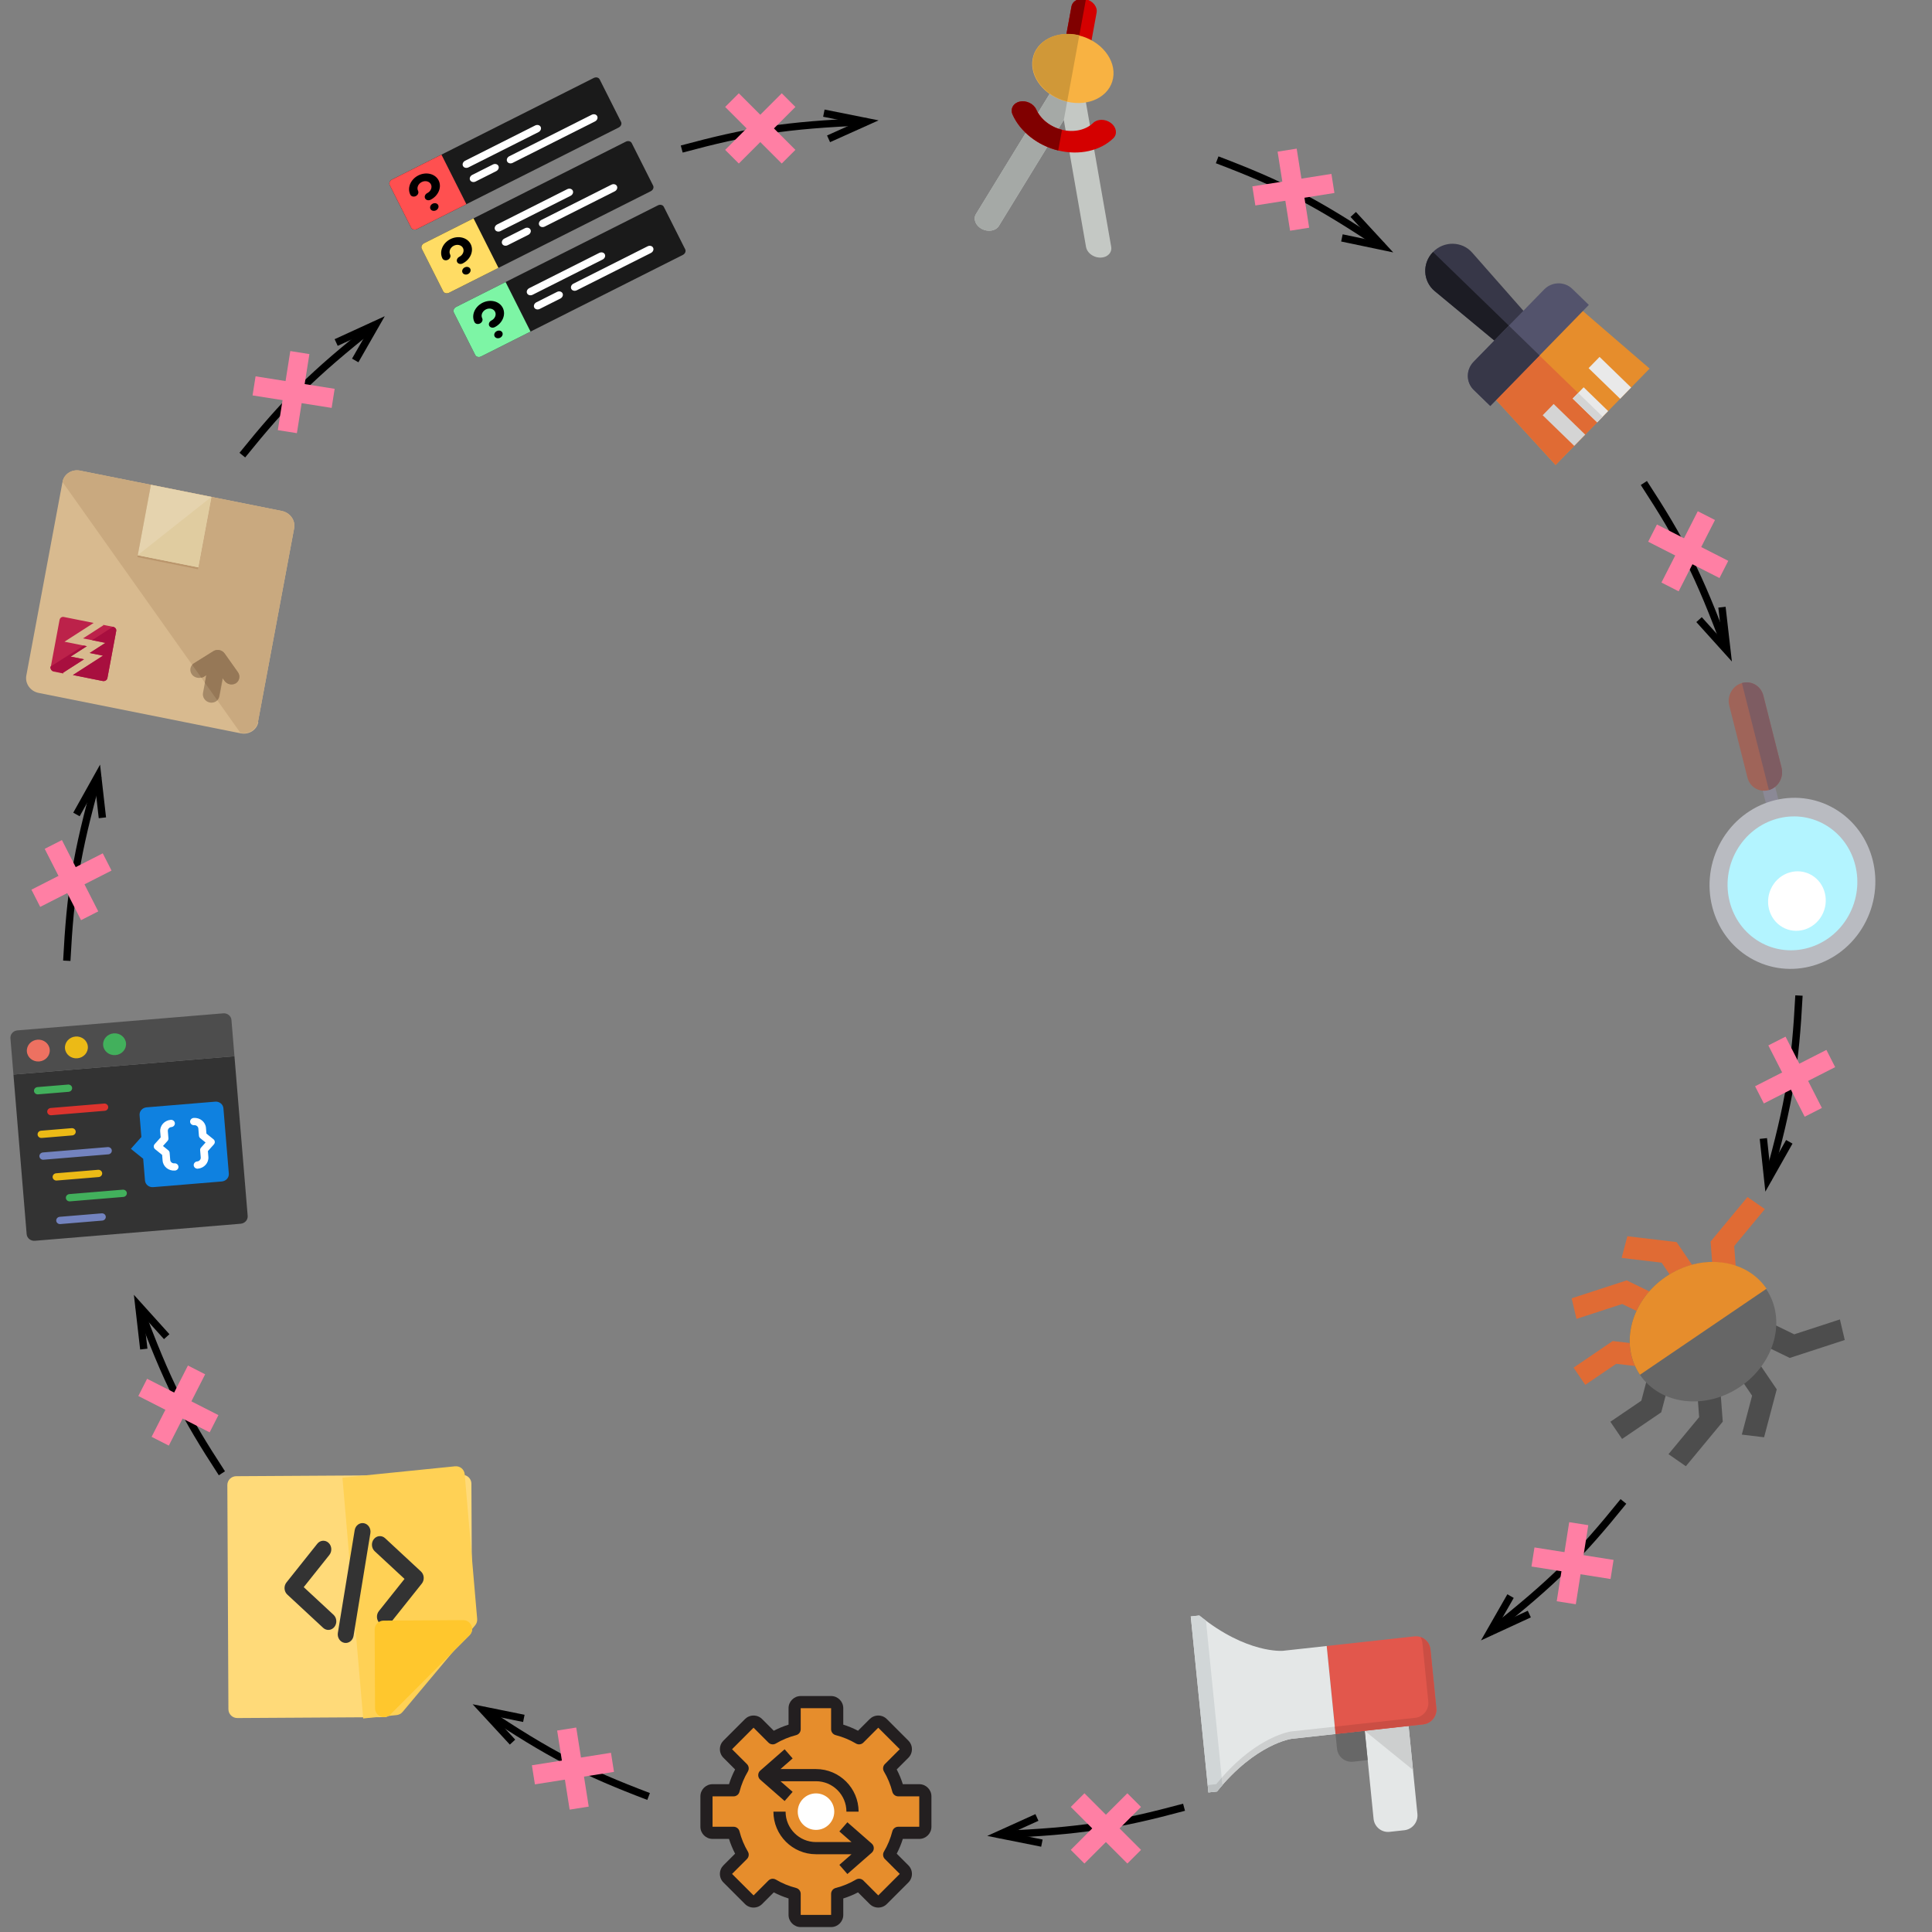 <?xml version="1.0" encoding="UTF-8" standalone="no"?>
<svg
   xmlns:dc="http://purl.org/dc/elements/1.1/"
   xmlns:cc="http://creativecommons.org/ns#"
   xmlns:rdf="http://www.w3.org/1999/02/22-rdf-syntax-ns#"
   xmlns:svg="http://www.w3.org/2000/svg"
   xmlns="http://www.w3.org/2000/svg"
   xmlns:sodipodi="http://sodipodi.sourceforge.net/DTD/sodipodi-0.dtd"
   xmlns:inkscape="http://www.inkscape.org/namespaces/inkscape"
   inkscape:version="1.0 (4035a4fb49, 2020-05-01)"
   sodipodi:docname="circle2.svg"
   xml:space="preserve"
   style="enable-background:new 0 0 700 700;"
   viewBox="0 0 700 700"
   y="0px"
   x="0px"
   id="Lager_1"
   version="1.1"><rect x="0" y="0" width="700" height="700" fill="#808080" stroke="none"/><defs
   id="defs461" /><sodipodi:namedview
   inkscape:current-layer="Lager_1"
   inkscape:window-maximized="1"
   inkscape:window-y="-8"
   inkscape:window-x="1912"
   inkscape:cy="350"
   inkscape:cx="350"
   inkscape:zoom="1.2142857"
   showgrid="false"
   id="namedview459"
   inkscape:window-height="1017"
   inkscape:window-width="1920"
   inkscape:pageshadow="2"
   inkscape:pageopacity="0"
   guidetolerance="10"
   gridtolerance="10"
   objecttolerance="10"
   borderopacity="1"
   bordercolor="#666666"
   pagecolor="#ffffff" />
<style
   id="style2"
   type="text/css">
	.st0{fill:#FFFFFF;stroke:#000000;stroke-width:5.8;stroke-miterlimit:10;}
	.st1{fill:none;stroke:#000000;stroke-width:5.8;stroke-miterlimit:10;}
	.st2{fill:#FFFFFF;stroke:#000000;stroke-width:8.4;stroke-linecap:round;stroke-miterlimit:10;}
	.st3{fill:none;}
	.st4{fill:none;stroke:#000000;stroke-width:3.6;stroke-miterlimit:10;}
	.st5{fill:#FFFFFF;stroke:#000000;stroke-width:8.46;stroke-linecap:round;stroke-miterlimit:10;}
	.st6{stroke:#000000;stroke-width:3.24;stroke-linecap:round;stroke-miterlimit:10;}
	.st7{fill:#FFFFFF;}
	.st8{fill:none;stroke:#000000;stroke-width:5.58;stroke-linecap:round;stroke-miterlimit:10;}
	.st9{fill:none;stroke:#000000;stroke-width:5.58;stroke-miterlimit:10;}
	.st10{fill:none;stroke:#000000;stroke-width:9.2;stroke-linecap:round;stroke-miterlimit:10;}
	.st11{fill:none;stroke:#000000;stroke-width:1.13;stroke-miterlimit:10;}
	.st12{fill:none;stroke:#000000;stroke-width:2.658;stroke-miterlimit:10;}
	.st13{fill:#FF7FA4;}
</style>












<path
   id="path144"
   d="M292.5,40.5"
   class="st11" />
<g
   id="g226">
	<g
   id="g152">
		<g
   id="g150">
			<path
   id="path146"
   d="M87.8,164.9c15.5-19.2,25.2-29.1,48.4-47.4"
   class="st12" />
			<polyline
   id="polyline148"
   points="128.7,130.6 136.2,117.5 121.8,124.1    "
   class="st12" />
		</g>
	</g>
	<g
   id="g160">
		<g
   id="g158">
			<path
   id="path154"
   d="M24.2,348.1c1.3-24.7,3.3-38.3,11.3-66.8"
   class="st12" />
			<polyline
   id="polyline156"
   points="37.1,296.3 35.4,281.3 27.7,295.1    "
   class="st12" />
		</g>
	</g>
	<g
   id="g168">
		<g
   id="g166">
			<path
   id="path162"
   d="M80.4,533.8c-13.5-20.7-19.9-32.9-30.1-60.7"
   class="st12" />
			<polyline
   id="polyline164"
   points="60.4,484.3 50.3,473.1 52.1,488.8    "
   class="st12" />
		</g>
	</g>
	<g
   id="g176">
		<g
   id="g174">
			<path
   id="path170"
   d="M235,650.9c-23.1-8.8-35.5-15-60-31.4"
   class="st12" />
			<polyline
   id="polyline172"
   points="189.8,622.6 175,619.6 185.7,631.2    "
   class="st12" />
		</g>
	</g>
	<g
   id="g184">
		<g
   id="g182">
			<path
   id="path178"
   d="M429,654.8c-23.8,6.4-37.5,8.7-67,9.9"
   class="st12" />
			<polyline
   id="polyline180"
   points="375.7,658.5 362,664.7 377.5,667.8    "
   class="st12" />
		</g>
	</g>
	<g
   id="g192">
		<g
   id="g190">
			<path
   id="path186"
   d="M588.2,544c-15.5,19.2-25.2,29.1-48.4,47.4"
   class="st12" />
			<polyline
   id="polyline188"
   points="547.3,578.3 539.8,591.4 554.1,584.8    "
   class="st12" />
		</g>
	</g>
	<g
   id="g200">
		<g
   id="g198">
			<path
   id="path194"
   d="M651.8,360.7c-1.3,24.7-3.3,38.3-11.3,66.8"
   class="st12" />
			<polyline
   id="polyline196"
   points="638.9,412.5 640.5,427.5 648.3,413.7    "
   class="st12" />
		</g>
	</g>
	<g
   id="g208">
		<g
   id="g206">
			<path
   id="path202"
   d="M595.6,175c13.5,20.7,19.9,32.9,30.1,60.7"
   class="st12" />
			<polyline
   id="polyline204"
   points="615.6,224.5 625.7,235.7 623.9,220    "
   class="st12" />
		</g>
	</g>
	<g
   id="g216">
		<g
   id="g214">
			<path
   id="path210"
   d="M441,57.9c23.1,8.8,35.5,15,60,31.4"
   class="st12" />
			<polyline
   id="polyline212"
   points="486.2,86.2 501,89.3 490.3,77.7    "
   class="st12" />
		</g>
	</g>
	<g
   id="g224">
		<g
   id="g222">
			<path
   id="path218"
   d="M247,54c23.8-6.4,37.5-8.7,67-9.9"
   class="st12" />
			<polyline
   id="polyline220"
   points="300.2,50.3 314,44.1 298.5,41    "
   class="st12" />
		</g>
	</g>
</g>

<g
   id="g456">
	<g
   id="g364">
		<g
   id="g358">
			
				<rect
   id="rect356"
   height="29"
   width="7"
   class="st13"
   transform="matrix(0.156 -0.988 0.988 0.156 -50.615 225.026)"
   y="127.6"
   x="102.9" />
		</g>
		<g
   id="g362">
			
				<rect
   id="rect360"
   height="7"
   width="29"
   class="st13"
   transform="matrix(0.156 -0.988 0.988 0.156 -50.615 225.026)"
   y="138.6"
   x="91.9" />
		</g>
	</g>
	<g
   id="g374">
		<g
   id="g368">
			<rect
   id="rect366"
   height="7"
   width="29"
   class="st13"
   transform="matrix(0.891 -0.454 0.454 0.891 -141.958 46.5)"
   y="315.4"
   x="11.4" />
		</g>
		<g
   id="g372">
			<rect
   id="rect370"
   height="29"
   width="7"
   class="st13"
   transform="matrix(0.891 -0.454 0.454 0.891 -141.958 46.5)"
   y="304.4"
   x="22.4" />
		</g>
	</g>
	<g
   id="g384">
		<g
   id="g378">
			<rect
   id="rect376"
   height="7"
   width="29"
   class="st13"
   transform="matrix(0.454 -0.891 0.891 0.454 -418.485 335.599)"
   y="505.8"
   x="50.1" />
		</g>
		<g
   id="g382">
			<rect
   id="rect380"
   height="29"
   width="7"
   class="st13"
   transform="matrix(0.454 -0.891 0.891 0.454 -418.485 335.599)"
   y="494.8"
   x="61.1" />
		</g>
	</g>
	<g
   id="g394">
		<g
   id="g388">
			
				<rect
   id="rect386"
   height="29"
   width="7"
   class="st13"
   transform="matrix(0.988 -0.156 0.156 0.988 -97.637 40.391)"
   y="626"
   x="204.3" />
		</g>
		<g
   id="g392">
			
				<rect
   id="rect390"
   height="7"
   width="29"
   class="st13"
   transform="matrix(0.988 -0.156 0.156 0.988 -97.637 40.391)"
   y="637"
   x="193.3" />
		</g>
	</g>
	<g
   id="g404">
		<g
   id="g398">
			
				<rect
   id="rect396"
   height="29"
   width="7"
   class="st13"
   transform="matrix(0.707 -0.707 0.707 0.707 -351.064 477.442)"
   y="648"
   x="397.3" />
		</g>
		<g
   id="g402">
			
				<rect
   id="rect400"
   height="7"
   width="29"
   class="st13"
   transform="matrix(0.707 -0.707 0.707 0.707 -351.064 477.442)"
   y="659"
   x="386.3" />
		</g>
	</g>
	<g
   id="g414">
		<g
   id="g408">
			
				<rect
   id="rect406"
   height="29"
   width="7"
   class="st13"
   transform="matrix(0.156 -0.988 0.988 0.156 -79.153 1041.021)"
   y="552.3"
   x="566.4" />
		</g>
		<g
   id="g412">
			
				<rect
   id="rect410"
   height="7"
   width="29"
   class="st13"
   transform="matrix(0.156 -0.988 0.988 0.156 -79.153 1041.021)"
   y="563.3"
   x="555.4" />
		</g>
	</g>
	<g
   id="g424">
		<g
   id="g418">
			
				<rect
   id="rect416"
   height="7"
   width="29"
   class="st13"
   transform="matrix(0.891 -0.454 0.454 0.891 -106.206 337.805)"
   y="386.6"
   x="635.9" />
		</g>
		<g
   id="g422">
			
				<rect
   id="rect420"
   height="29"
   width="7"
   class="st13"
   transform="matrix(0.891 -0.454 0.454 0.891 -106.206 337.805)"
   y="375.6"
   x="646.9" />
		</g>
	</g>
	<g
   id="g434">
		<g
   id="g428">
			<rect
   id="rect426"
   height="7"
   width="29"
   class="st13"
   transform="matrix(0.454 -0.891 0.891 0.454 156.029 654.097)"
   y="196.2"
   x="597.2" />
		</g>
		<g
   id="g432">
			<rect
   id="rect430"
   height="29"
   width="7"
   class="st13"
   transform="matrix(0.454 -0.891 0.891 0.454 156.029 654.097)"
   y="185.2"
   x="608.2" />
		</g>
	</g>
	<g
   id="g444">
		<g
   id="g438">
			<rect
   id="rect436"
   height="29"
   width="7"
   class="st13"
   transform="matrix(0.988 -0.156 0.156 0.988 -4.948 74.133)"
   y="54"
   x="465" />
		</g>
		<g
   id="g442">
			<rect
   id="rect440"
   height="7"
   width="29"
   class="st13"
   transform="matrix(0.988 -0.156 0.156 0.988 -4.948 74.133)"
   y="65"
   x="454" />
		</g>
	</g>
	<g
   id="g454">
		<g
   id="g448">
			<rect
   id="rect446"
   height="29"
   width="7"
   class="st13"
   transform="matrix(0.707 -0.707 0.707 0.707 47.812 208.428)"
   y="32"
   x="272" />
		</g>
		<g
   id="g452">
			<rect
   id="rect450"
   height="7"
   width="29"
   class="st13"
   transform="matrix(0.707 -0.707 0.707 0.707 47.812 208.428)"
   y="43"
   x="261" />
		</g>
	</g>
</g>
<g
   style="display:inline"
   id="g2814"
   transform="matrix(-0.251,-0.369,0.359,-0.244,404.616,594.241)"><g
     style="display:inline;fill:#e06b34;fill-opacity:1"
     transform="matrix(0.563,0,0,0.666,-159.228,429.683)"
     id="XMLID_1124_"><polygon
       points="207.481,67.206 207.481,20.294 237.481,20.294 237.481,79.632 201.213,115.9 180,94.688 "
       style="fill:#e06b34;fill-opacity:1"
       id="XMLID_1127_" /></g><g
     style="display:inline;fill:#e06b34;fill-opacity:1"
     transform="matrix(0.563,0,0,0.666,-159.228,429.683)"
     id="XMLID_1131_"><g
       style="fill:#e06b34;fill-opacity:1"
       id="XMLID_1129_"><polygon
         points="273.966,115.538 293.251,57.683 321.712,67.169 298.497,136.813 250.439,160.842 237.023,134.009 "
         style="fill:#e06b34;fill-opacity:1"
         id="XMLID_1130_" /></g></g><g
     style="display:inline;fill:#e06b34;fill-opacity:1"
     transform="matrix(0.563,0,0,0.666,-159.228,429.683)"
     id="XMLID_1136_"><g
       style="fill:#e06b34;fill-opacity:1"
       id="XMLID_1134_"><polygon
         points="223.106,185.551 291.269,185.551 329.375,147.444 350.588,168.657 303.694,215.551 223.106,215.551 "
         style="fill:#e06b34;fill-opacity:1"
         id="XMLID_1135_" /></g></g><g
     style="display:inline;fill:#e06b34;fill-opacity:1"
     transform="matrix(0.563,0,0,0.666,-159.228,429.683)"
     id="XMLID_1141_"><g
       style="fill:#e06b34;fill-opacity:1"
       id="XMLID_1139_"><polygon
         points="215.294,253.967 228.71,227.134 276.768,251.163 299.982,320.808 271.521,330.294 252.236,272.438 "
         style="fill:#e06b34;fill-opacity:1"
         id="XMLID_1140_" /></g></g><g
     style="display:inline;fill:#4d4d4d"
     transform="matrix(0.563,0,0,0.666,-159.228,429.683)"
     id="XMLID_1143_"><polygon
       points="113.106,20.294 143.106,20.294 143.106,67.206 170.588,94.688 149.375,115.9 113.106,79.632 "
       style="fill:#4d4d4d"
       id="XMLID_1146_" /></g><g
     style="display:inline;fill:#4d4d4d"
     transform="matrix(0.563,0,0,0.666,-159.228,429.683)"
     id="XMLID_1150_"><g
       style="fill:#4d4d4d"
       id="XMLID_1148_"><polygon
         points="28.876,67.169 57.337,57.683 76.622,115.538 113.564,134.009 100.148,160.842 52.091,136.813 "
         style="fill:#4d4d4d"
         id="XMLID_1149_" /></g></g><g
     style="display:inline;fill:#4d4d4d"
     transform="matrix(0.563,0,0,0.666,-159.228,429.683)"
     id="XMLID_1152_"><polygon
       points="0,168.657 21.213,147.444 59.319,185.551 127.481,185.551 127.481,215.551 46.894,215.551 "
       style="fill:#4d4d4d"
       id="XMLID_1155_" /></g><g
     style="display:inline;fill:#4d4d4d"
     transform="matrix(0.563,0,0,0.666,-159.228,429.683)"
     id="XMLID_1156_"><polygon
       points="73.82,251.163 121.878,227.134 135.294,253.967 98.352,272.438 79.066,330.294 50.605,320.808 "
       style="fill:#4d4d4d"
       id="XMLID_1159_" /></g><g
     style="display:inline;fill:#666666"
     transform="matrix(0.563,0,0,0.666,-159.228,429.683)"
     id="XMLID_1120_"><g
       style="fill:#666666"
       id="XMLID_1117_"><g
         style="fill:#666666"
         id="XMLID_1118_"><circle
           r="95.625"
           cy="179.669"
           cx="175.294"
           style="fill:#666666"
           id="XMLID_1119_" /></g></g></g><path
     d="m -60.609,485.657 v 127.791 c 29.83,0 54.012,-28.607 54.012,-63.896 0,-35.288 -24.182,-63.896 -54.012,-63.896 z"
     style="display:inline;fill:#e68d2c;fill-opacity:1;stroke-width:0.614"
     id="XMLID_1162_" /></g><g
   style="display:inline"
   id="g5965-0-5"
   transform="matrix(0.418,0,0,0.418,248.35,398.876)"><g
     style="fill:#e68d2c;fill-opacity:1"
     transform="matrix(0.527,0,0,0.527,-13.393,489.509)"
     id="g15-9-8"><path
       id="path13-3-0"
       d="m 420,215 v 50 c 0,5.5 -4.5,10 -10,10 h -34.6 c -3.3,12.8 -8.3,24.9 -14.9,36 l 24.5,24.5 c 3.9,3.9 3.9,10.2 0,14.1 L 349.6,385 c -3.9,3.9 -10.2,3.9 -14.1,0 L 311,360.5 c -11.1,6.6 -23.2,11.6 -36,14.9 V 410 c 0,5.5 -4.5,10 -10,10 h -50 c -5.5,0 -10,-4.5 -10,-10 v -34.6 c -12.8,-3.3 -24.9,-8.3 -36,-14.9 L 144.5,385 c -3.9,3.9 -10.2,3.9 -14.1,0 L 95,349.6 c -3.9,-3.9 -3.9,-10.2 0,-14.1 L 119.5,311 c -6.6,-11.1 -11.6,-23.2 -14.9,-36 H 70 c -5.5,0 -10,-4.5 -10,-10 v -50 c 0,-5.5 4.5,-10 10,-10 h 34.6 c 3.3,-12.8 8.3,-24.9 14.9,-36 L 95,144.5 c -3.9,-3.9 -3.9,-10.2 0,-14.1 L 130.4,95 c 3.9,-3.9 10.2,-3.9 14.1,0 l 24.5,24.5 c 11.1,-6.6 23.2,-11.6 36,-14.9 V 70 c 0,-5.5 4.5,-10 10,-10 h 50 c 5.5,0 10,4.5 10,10 v 34.6 c 12.8,3.3 24.9,8.3 36,14.9 L 335.5,95 c 3.9,-3.9 10.2,-3.9 14.1,0 l 35.4,35.4 c 3.9,3.9 3.9,10.2 0,14.1 L 360.5,169 c 6.6,11.1 11.6,23.2 14.9,36 H 410 c 5.5,0 10,4.5 10,10 z"
       style="fill:#e68d2c;fill-opacity:1" /></g><g
     transform="matrix(0.527,0,0,0.527,-13.393,489.509)"
     id="g21-4-5"><g
       id="g19-3-7"><path
         id="path17-9-3"
         d="m 265,430 h -50 c -11.028,0 -20,-8.972 -20,-20 v -27.057 c -8.439,-2.644 -16.56,-6 -24.271,-10.03 l -19.158,19.158 c -3.775,3.775 -8.79,5.854 -14.121,5.854 -5.332,0 -10.347,-2.079 -14.122,-5.854 L 87.929,356.672 c -3.774,-3.774 -5.854,-8.789 -5.854,-14.121 0,-5.331 2.078,-10.346 5.854,-14.121 l 19.158,-19.158 c -4.03,-7.711 -7.387,-15.831 -10.03,-24.271 H 70 c -11.028,0 -20,-8.972 -20,-20 v -50 c 0,-11.028 8.972,-20 20,-20 h 27.057 c 2.644,-8.439 6,-16.56 10.03,-24.271 L 87.929,151.572 c -3.775,-3.775 -5.854,-8.79 -5.854,-14.121 0,-5.332 2.079,-10.347 5.854,-14.122 L 123.328,87.93 c 3.774,-3.774 8.789,-5.854 14.121,-5.854 5.331,0 10.346,2.078 14.121,5.854 l 19.158,19.158 c 7.711,-4.03 15.831,-7.387 24.271,-10.03 V 70 c 0,-11.028 8.972,-20 20,-20 h 50 c 11.028,0 20,8.972 20,20 v 27.057 c 8.439,2.644 16.56,6 24.271,10.03 l 19.158,-19.158 c 3.775,-3.775 8.79,-5.854 14.121,-5.854 5.332,0 10.347,2.079 14.122,5.854 l 35.399,35.399 c 3.774,3.774 5.854,8.789 5.854,14.121 0,5.331 -2.078,10.346 -5.854,14.121 l -19.158,19.158 c 4.03,7.711 7.387,15.831 10.03,24.271 H 410 c 11.028,0 20,8.972 20,20 v 50 c 0,11.028 -8.972,20 -20,20 h -27.057 c -2.644,8.439 -6,16.56 -10.03,24.271 l 19.158,19.158 c 3.775,3.775 5.854,8.79 5.854,14.121 0,5.332 -2.079,10.347 -5.854,14.122 l -35.399,35.399 c -3.774,3.774 -8.789,5.854 -14.121,5.854 -5.331,0 -10.346,-2.078 -14.121,-5.854 l -19.158,-19.158 c -7.711,4.03 -15.831,7.387 -24.271,10.03 V 410 C 285,421.028 276.028,430 265,430 Z m -95.997,-79.5 c 1.754,0 3.52,0.46 5.107,1.404 10.254,6.097 21.486,10.744 33.387,13.813 4.417,1.14 7.503,5.122 7.503,9.684 V 410 h 50 v -34.6 c 0,-4.562 3.086,-8.544 7.503,-9.684 11.9,-3.068 23.133,-7.716 33.387,-13.813 3.929,-2.336 8.946,-1.711 12.182,1.524 l 24.5,24.5 35.357,-35.4 -24.5,-24.457 c -3.234,-3.234 -3.861,-8.251 -1.524,-12.182 6.097,-10.254 10.744,-21.486 13.813,-33.387 1.14,-4.417 5.122,-7.503 9.684,-7.503 H 410 v -50 h -34.6 c -4.562,0 -8.544,-3.086 -9.684,-7.503 -3.068,-11.9 -7.716,-23.133 -13.813,-33.387 -2.337,-3.931 -1.71,-8.947 1.524,-12.182 l 24.5,-24.5 -35.4,-35.357 -24.457,24.5 c -3.235,3.233 -8.253,3.861 -12.182,1.524 -10.254,-6.097 -21.486,-10.744 -33.387,-13.813 -4.417,-1.14 -7.503,-5.122 -7.503,-9.684 V 70 h -50 v 34.6 c 0,4.562 -3.086,8.544 -7.503,9.684 -11.9,3.068 -23.133,7.716 -33.387,13.813 -3.929,2.337 -8.946,1.711 -12.182,-1.524 l -24.5,-24.5 -35.357,35.4 24.5,24.457 c 3.234,3.234 3.861,8.251 1.524,12.182 -6.097,10.254 -10.744,21.486 -13.813,33.387 -1.14,4.417 -5.122,7.503 -9.684,7.503 H 70 v 50 h 34.6 c 4.562,0 8.544,3.086 9.684,7.503 3.068,11.9 7.716,23.133 13.813,33.387 2.337,3.931 1.71,8.947 -1.524,12.182 l -24.5,24.5 35.4,35.357 24.457,-24.5 c 1.926,-1.929 4.487,-2.931 7.073,-2.931 z"
         style="fill:#231f20" /></g></g><path
     style="fill:#231f20;stroke-width:0.527"
     d="m 161.466,643.744 -21.094,-18.457 -6.945,7.937 10.532,9.215 h -30.789 c -14.539,0 -26.367,-11.828 -26.367,-26.367 h -10.547 c 0,20.354 16.56,36.914 36.914,36.914 h 30.789 l -10.532,9.215 6.945,7.937 21.094,-18.457 c 1.144,-1.001 1.801,-2.448 1.801,-3.968 0,-1.52 -0.657,-2.968 -1.801,-3.969 z"
     id="path24-2-4-9" /><path
     style="fill:#231f20;stroke-width:0.527"
     d="M 113.17,579.157 H 82.38 L 92.912,569.942 85.967,562.005 64.873,580.462 c -1.144,1.001 -1.801,2.448 -1.801,3.968 0,1.52 0.657,2.967 1.801,3.968 l 21.094,18.457 6.945,-7.937 -10.532,-9.214 h 30.789 c 14.539,0 26.367,11.828 26.367,26.367 h 10.547 c 0,-20.354 -16.56,-36.914 -36.914,-36.914 z"
     id="path26-2-2-1" /><circle
     r="15.82"
     style="fill:#ffffff;fill-opacity:1;stroke-width:0.527"
     cx="113.17"
     cy="616.071"
     id="circle28-7-8" /></g><g
   style="display:inline"
   id="g983-9-1-0"
   transform="matrix(-0.274,0.281,-0.272,-0.264,674.617,140.411)"><path
     style="fill:#373748;stroke-width:0.438"
     d="m 204.905,278.832 h -37.767 l -5.901,77.867 c -1.177,14.71 10.257,27.308 24.785,27.308 v 0 c 14.528,0 25.962,-12.598 24.785,-27.308 z"
     id="path2-3-19-9-3" /><path
     style="fill:#1c1c24;stroke-width:0.438"
     d="m 204.905,278.832 h -18.884 c 0,0 0,88.739 0,105.175 v 0 c 14.528,0 25.962,-12.598 24.785,-27.308 z"
     id="path4-8-6-1-5" /><polygon
     transform="matrix(0.435,0,0,0.441,74.767,157.967)"
     style="fill:#e68d2c"
     points="124.782,202.495 387.218,202.495 398.884,0 113.116,0 "
     id="polygon6-07-1-3" /><polygon
     transform="matrix(0.435,0,0,0.441,74.767,157.967)"
     style="fill:#e06b34"
     points="256,202.495 387.218,202.495 398.884,0 256,0 "
     id="polygon8-7-8-9" /><rect
     y="157.967"
     x="148.408"
     style="fill:#e9e9e9;stroke-width:0.438"
     width="14.511"
     height="42.034"
     id="rect10-0-3-4" /><rect
     y="157.967"
     x="209.123"
     style="fill:#d4d4d4;stroke-width:0.438"
     width="14.511"
     height="42.034"
     id="rect12-5-2-3" /><rect
     y="157.967"
     x="178.765"
     style="fill:#e9e9e9;stroke-width:0.438"
     width="14.511"
     height="32.638"
     id="rect14-8-6-2" /><rect
     y="157.967"
     x="186.021"
     style="fill:#d4d4d4;stroke-width:0.438"
     width="7.256"
     height="32.638"
     id="rect16-8-2-0" /><path
     style="fill:#53536c;stroke-width:0.438"
     d="M 232.65,282.934 H 139.393 c -10.234,0 -18.529,-8.428 -18.529,-18.823 v -22.073 h 130.315 v 22.073 c 0,10.396 -8.295,18.823 -18.529,18.823 z"
     id="path18-3-1-9-9" /><path
     style="fill:#373748;fill-opacity:1;stroke-width:0.438"
     d="m 232.65,282.934 h -46.629 v -40.896 h 65.158 v 22.073 c 0,10.396 -8.295,18.823 -18.529,18.823 z"
     id="path20-1-7-7-7" /></g><g
   inkscape:transform-center-y="-2.203345"
   inkscape:transform-center-x="2.9511363"
   style="display:inline"
   transform="matrix(0.294,-0.148,0.148,0.294,215.694,-41.421)"
   id="g3256-4-7"><path
     id="path2-8-5-4"
     d="M -96.68,249.346 H -345.284 c -2.802,0 -5.074,-1.953 -5.074,-4.361 v -52.337 c 0,-2.409 2.272,-4.361 5.074,-4.361 h 248.603 c 2.802,0 5.074,1.953 5.074,4.361 v 52.337 c 0,2.409 -2.272,4.361 -5.073,4.361 z"
     style="display:inline;fill:#1a1a1a;stroke-width:0.544" /><path
     id="path4-7-3-6"
     d="m -284.401,249.346 h -60.883 c -2.802,0 -5.074,-1.953 -5.074,-4.361 v -52.337 c 0,-2.409 2.272,-4.361 5.074,-4.361 h 60.883 z"
     style="display:inline;fill:#ff5050;stroke-width:0.544" /><path
     id="path6-6-2-1"
     d="M -96.68,327.851 H -345.284 c -2.802,0 -5.074,-1.953 -5.074,-4.361 V 271.153 c 0,-2.409 2.272,-4.361 5.074,-4.361 h 248.603 c 2.802,0 5.074,1.953 5.074,4.361 v 52.337 c 0,2.409 -2.272,4.361 -5.073,4.361 z"
     style="display:inline;fill:#1a1a1a;stroke-width:0.544" /><path
     id="path8-2-8-6"
     d="m -284.401,327.851 h -60.883 c -2.802,0 -5.074,-1.953 -5.074,-4.361 V 271.153 c 0,-2.409 2.272,-4.361 5.074,-4.361 h 60.883 z"
     style="display:inline;fill:#ffdc64;stroke-width:0.544" /><path
     id="path10-3-3"
     d="M -96.68,406.357 H -345.284 c -2.802,0 -5.074,-1.953 -5.074,-4.361 v -52.337 c 0,-2.409 2.272,-4.361 5.074,-4.361 h 248.603 c 2.802,0 5.074,1.953 5.074,4.361 v 52.337 c 0,2.408 -2.272,4.361 -5.073,4.361 z"
     style="display:inline;fill:#1a1a1a;stroke-width:0.544" /><path
     id="path12-0-6-2"
     d="m -284.401,406.357 h -60.883 c -2.802,0 -5.074,-1.953 -5.074,-4.361 v -52.337 c 0,-2.409 2.272,-4.361 5.074,-4.361 h 60.883 z"
     style="display:inline;fill:#7df5a5;stroke-width:0.544" /><path
     id="path24-1-8-7"
     d="m -264.107,214.182 h 86.25 c 2.627,0 4.756,-1.831 4.756,-4.089 0,-2.258 -2.13,-4.089 -4.756,-4.089 h -86.25 c -2.627,0 -4.756,1.831 -4.756,4.089 0,2.258 2.129,4.089 4.756,4.089 z"
     style="display:inline;fill:#ffffff;stroke-width:0.544" /><path
     id="path26-5-1"
     d="m -223.202,227.539 c 0,2.258 2.13,4.089 4.756,4.089 h 101.471 c 2.627,0 4.756,-1.831 4.756,-4.089 0,-2.258 -2.13,-4.089 -4.756,-4.089 h -101.471 c -2.627,-5.1e-4 -4.756,1.83 -4.756,4.089 z"
     style="display:inline;fill:#ffffff;stroke-width:0.544" /><path
     id="path28-8-0"
     d="m -238.738,223.45 h -25.369 c -2.627,0 -4.756,1.831 -4.756,4.089 0,2.258 2.13,4.089 4.756,4.089 h 25.369 c 2.627,0 4.756,-1.831 4.756,-4.089 0,-2.258 -2.13,-4.089 -4.756,-4.089 z"
     style="display:inline;fill:#ffffff;stroke-width:0.544" /><path
     id="path30-4-7-2"
     d="m -330.063,216.363 c 2.627,0 4.756,-1.831 4.756,-4.089 0,-3.758 3.556,-6.815 7.928,-6.815 4.371,0 7.928,3.058 7.928,6.815 0,3.757 -3.556,6.815 -7.928,6.815 -2.627,0 -4.756,1.831 -4.756,4.089 0,2.258 2.13,4.089 4.756,4.089 9.617,0 17.44,-6.725 17.44,-14.992 0,-8.267 -7.823,-14.992 -17.44,-14.992 -9.617,0 -17.44,6.726 -17.44,14.992 0,2.258 2.13,4.089 4.756,4.089 z"
     style="display:inline;stroke-width:0.544" /><path
     id="path32-8-9"
     d="m -317.328,232.173 h -0.051 c -2.627,0 -4.731,1.831 -4.731,4.089 0,2.258 2.155,4.089 4.782,4.089 2.627,0 4.756,-1.831 4.756,-4.089 -5.8e-4,-2.258 -2.13,-4.089 -4.757,-4.089 z"
     style="display:inline;stroke-width:0.544" /><path
     id="path34-1-1-0"
     d="m -264.107,292.688 h 86.25 c 2.627,0 4.756,-1.831 4.756,-4.089 0,-2.258 -2.13,-4.089 -4.756,-4.089 h -86.25 c -2.627,0 -4.756,1.831 -4.756,4.089 -5.8e-4,2.258 2.129,4.089 4.756,4.089 z"
     style="display:inline;fill:#ffffff;stroke-width:0.544" /><path
     id="path36-8-1-5"
     d="m -132.195,301.956 h -86.25 c -2.627,0 -4.756,1.831 -4.756,4.089 0,2.258 2.13,4.089 4.756,4.089 h 86.25 c 2.627,0 4.756,-1.831 4.756,-4.089 0,-2.258 -2.13,-4.089 -4.756,-4.089 z"
     style="display:inline;fill:#ffffff;stroke-width:0.544" /><path
     id="path38-5-4-1"
     d="m -238.738,301.956 h -25.369 c -2.627,0 -4.756,1.831 -4.756,4.089 0,2.258 2.13,4.089 4.756,4.089 h 25.369 c 2.627,0 4.756,-1.831 4.756,-4.089 0,-2.258 -2.13,-4.089 -4.756,-4.089 z"
     style="display:inline;fill:#ffffff;stroke-width:0.544" /><path
     id="path40-6-2"
     d="m -317.379,275.787 c -9.617,0 -17.44,6.725 -17.44,14.992 0,2.258 2.13,4.089 4.756,4.089 2.627,0 4.756,-1.831 4.756,-4.089 0,-3.758 3.556,-6.815 7.928,-6.815 4.371,0 7.928,3.057 7.928,6.815 0,3.758 -3.556,6.815 -7.928,6.815 -2.627,0 -4.756,1.831 -4.756,4.089 0,2.258 2.13,4.089 4.756,4.089 9.617,0 17.44,-6.725 17.44,-14.992 0,-8.267 -7.823,-14.992 -17.44,-14.992 z"
     style="display:inline;stroke-width:0.544" /><path
     id="path42-7-8"
     d="m -317.328,310.678 h -0.051 c -2.627,0 -4.731,1.831 -4.731,4.089 0,2.258 2.155,4.089 4.782,4.089 2.627,0 4.756,-1.831 4.756,-4.089 0,-2.258 -2.13,-4.089 -4.757,-4.089 z"
     style="display:inline;stroke-width:0.544" /><path
     id="path44-5-8"
     d="m -264.107,371.193 h 86.25 c 2.627,0 4.756,-1.831 4.756,-4.089 0,-2.258 -2.13,-4.089 -4.756,-4.089 h -86.25 c -2.627,0 -4.756,1.831 -4.756,4.089 0,2.258 2.129,4.089 4.756,4.089 z"
     style="display:inline;fill:#ffffff;stroke-width:0.544" /><path
     id="path46-6-4"
     d="m -127.121,380.461 h -91.324 c -2.627,0 -4.756,1.831 -4.756,4.089 0,2.258 2.13,4.089 4.756,4.089 h 91.324 c 2.627,0 4.756,-1.831 4.756,-4.089 0,-2.258 -2.13,-4.089 -4.756,-4.089 z"
     style="display:inline;fill:#ffffff;stroke-width:0.544" /><path
     id="path48-4-8-8"
     d="m -238.738,380.461 h -25.369 c -2.627,0 -4.756,1.831 -4.756,4.089 0,2.258 2.13,4.089 4.756,4.089 h 25.369 c 2.627,0 4.756,-1.831 4.756,-4.089 0,-2.258 -2.13,-4.089 -4.756,-4.089 z"
     style="display:inline;fill:#ffffff;stroke-width:0.544" /><path
     id="path50-8-8-6"
     d="m -317.379,354.292 c -9.617,0 -17.44,6.725 -17.44,14.992 0,2.258 2.13,4.089 4.756,4.089 2.627,0 4.756,-1.831 4.756,-4.089 0,-3.758 3.556,-6.815 7.928,-6.815 4.371,0 7.928,3.057 7.928,6.815 0,3.758 -3.556,6.815 -7.928,6.815 -2.627,0 -4.756,1.831 -4.756,4.089 0,2.258 2.13,4.089 4.756,4.089 9.617,0 17.44,-6.725 17.44,-14.992 0,-8.267 -7.823,-14.992 -17.44,-14.992 z"
     style="display:inline;stroke-width:0.544" /><path
     id="path52-3-4-8"
     d="m -317.328,389.184 h -0.051 c -2.627,0 -4.731,1.831 -4.731,4.089 0,2.258 2.155,4.089 4.782,4.089 2.627,0 4.756,-1.831 4.756,-4.089 0,-2.258 -2.13,-4.089 -4.757,-4.089 z"
     style="display:inline;stroke-width:0.544" /></g><g
   id="g12487-9-4-4-1"
   transform="matrix(1.278,0.197,0.114,-1.249,-76.046,514.918)"
   style="display:inline"><path
     style="fill:#c4c8c4;stroke-width:0.221"
     d="m 335.586,390.587 c -1.535,0.134 -2.883,1.099 -3.244,2.449 l -9.456,35.351 -15.448,-33.173 c -0.725,-1.556 -2.814,-2.282 -4.666,-1.621 -1.853,0.661 -2.767,2.458 -2.043,4.014 l 19.706,42.319 c 0.576,1.236 2.044,1.986 3.621,1.848 1.576,-0.138 2.893,-1.131 3.245,-2.448 l 12.063,-45.096 c 0.443,-1.658 -0.769,-3.269 -2.708,-3.598 -0.36,-0.061 -0.72,-0.074 -1.071,-0.043 z"
     id="path2-9-3-5-9-6-8" /><path
     style="fill:#a5a9a6;stroke-width:0.221"
     d="m 322.886,428.387 -15.448,-33.173 c -0.725,-1.556 -2.814,-2.282 -4.666,-1.621 -1.853,0.661 -2.767,2.458 -2.043,4.014 l 19.706,42.319 c 0.576,1.236 2.044,1.986 3.621,1.848 z"
     id="path4-5-4-1-7-7-6" /><path
     style="fill:#d40000;stroke-width:0.221"
     d="m 322.135,419.409 c -5.869,0.513 -11.115,3.673 -13.689,8.247 -0.868,1.542 -0.12,3.354 1.67,4.047 1.79,0.693 3.945,0.005 4.812,-1.536 1.458,-2.59 4.423,-4.379 7.74,-4.669 3.372,-0.295 6.632,0.988 8.508,3.349 1.098,1.382 3.333,1.713 4.992,0.74 1.659,-0.973 2.113,-2.883 1.015,-4.265 -3.313,-4.169 -9.078,-6.435 -15.047,-5.913 z"
     id="path6-7-5-2-3-7-6" /><path
     style="fill:#800000;stroke-width:0.221"
     d="m 322.101,419.411 c -5.747,0.503 -11.098,3.672 -13.672,8.246 -0.868,1.542 -0.112,3.353 1.678,4.046 1.79,0.693 3.932,0.007 4.8,-1.535 1.458,-2.59 4.374,-4.374 7.727,-4.668 z"
     id="path8-8-9-7-6-5" /><path
     id="path10-8-6-7-5-6"
     d="m 324.324,444.836 c -1.984,0.173 -3.473,1.677 -3.326,3.359 l 1.136,12.99 c 0.147,1.681 1.875,2.904 3.858,2.731 1.984,-0.173 3.473,-1.677 3.326,-3.359 l -1.136,-12.99 c -0.147,-1.681 -1.875,-2.904 -3.858,-2.731 z"
     style="fill:#d40000;stroke-width:0.221" /><path
     id="path12-3-8-8-5-2"
     d="m 324.324,444.836 c -1.984,0.173 -3.473,1.677 -3.326,3.359 l 1.136,12.99 c 0.147,1.681 1.875,2.904 3.858,2.731 z"
     style="fill:#800000;stroke-width:0.221" /><ellipse
     ry="9.776"
     rx="11.534"
     transform="matrix(0.996,-0.087,-0.087,-0.996,0,0)"
     id="circle14-4-3-5-1-2"
     cy="-470.12"
     cx="284.344"
     style="fill:#f8b242;stroke-width:0.221" /><path
     id="path16-3-8-8-9-8"
     d="m 323.361,433.826 c -6.346,0.555 -11.109,5.365 -10.639,10.744 0.47,5.379 5.996,9.289 12.342,8.735 z"
     style="fill:#d09838;stroke-width:0.221" /></g><g
   style="display:inline"
   transform="matrix(-1.193,0.131,0.13,1.295,80.24,562.877)"
   id="g1502-7-8"><path
     style="fill:#e4e7e7;stroke-width:0.244"
     d="m -351.402,83.791 h 13.314 v 24.621 c 0,2.265 -1.988,4.101 -4.438,4.101 h -4.44 c -2.45,0 -4.438,-1.836 -4.438,-4.101 V 83.791 Z"
     id="path2-3-0" /><path
     style="fill:#cdcfcf;stroke-width:0.244"
     d="M -351.405,83.791 V 96.102 L -338.089,83.791 Z"
     id="path4-8-4" /><path
     style="fill:#676767;stroke-width:0.244"
     d="m -338.091,83.791 h 8.876 v 4.103 c 0,2.267 -1.988,4.103 -4.438,4.103 h -4.438 z"
     id="path6-4-9" /><path
     style="fill:#e2574c;stroke-width:0.244"
     d="m -355.842,59.172 h 26.628 v 24.619 h -26.628 c -2.45,0 -4.438,-1.836 -4.438,-4.103 V 63.275 c 0,-2.265 1.988,-4.103 4.438,-4.103 z"
     id="path8-66-9" /><path
     style="fill:#e4e7e7;stroke-width:0.244"
     d="m -291.869,46.862 c -13.081,12.094 -24.032,12.309 -24.032,12.309 h -13.314 v 24.619 h 13.314 c 0,0 10.926,0.193 24.032,12.309 h 2.596 V 46.862 Z"
     id="path10-9-8" /><path
     style="fill:#d1d6d7;stroke-width:0.244"
     d="m -291.869,46.862 c -0.619,0.572 -1.232,1.096 -1.842,1.617 v 46.004 c 0.61,0.521 1.22,1.044 1.842,1.617 h 2.596 V 46.862 Z"
     id="path12-34-5" /><path
     style="fill:#cdcfcf;stroke-width:0.244"
     d="m -293.711,92.432 c -12.269,-10.494 -22.19,-10.693 -22.19,-10.693 h -13.314 v 2.052 h 13.314 c 0,0 10.926,0.193 24.032,12.309 -0.621,-0.572 -1.232,-1.096 -1.842,-1.617 z"
     id="path14-1-5" /><path
     style="fill:#bcc0c1;stroke-width:0.244"
     d="m -293.711,92.432 v 2.052 c 0.61,0.521 1.22,1.044 1.842,1.617 h 2.596 v -2.052 h -2.596 c -0.621,-0.573 -1.232,-1.096 -1.842,-1.617 z"
     id="path16-4-0" /><path
     style="fill:#cb4e44;stroke-width:0.244"
     d="m -353.623,81.739 c -2.45,0 -4.438,-1.836 -4.438,-4.103 V 61.223 c 0,-0.601 0.147,-1.167 0.399,-1.682 -1.54,0.644 -2.618,2.07 -2.618,3.734 v 16.413 c 0,2.267 1.988,4.103 4.438,4.103 h 26.628 v -2.052 z"
     id="path18-37-7" /></g><g
   style="display:inline"
   id="g4949-4-2"
   transform="matrix(0.338,-0.028,0.028,0.338,259.754,442.921)"><g
     transform="translate(-159.099,-7.576)"
     id="g4929-7-1"><path
       style="display:inline;fill:#333333;stroke-width:0.451"
       d="m -348.066,-33.073 h -220.581 c -4.513,0 -8.17,-3.48 -8.17,-7.777 V -211.946 h 236.92 v 171.096 c 0,4.297 -3.656,7.777 -8.17,7.777"
       id="path2-0-5-3" /><path
       style="display:inline;fill:#4d4d4d;stroke-width:0.451"
       d="m -339.897,-211.946 h -236.92 v -38.886 c 0,-4.297 3.656,-7.777 8.17,-7.777 h 220.581 c 4.513,0 8.17,3.48 8.17,7.777 z"
       id="path4-8-88-7-5" /><path
       style="display:inline;fill:#ed7161;stroke-width:0.451"
       d="m -535.968,-235.277 c 0,-6.443 -5.486,-11.666 -12.255,-11.666 -6.769,0 -12.255,5.222 -12.255,11.666 0,6.444 5.486,11.666 12.255,11.666 6.769,0 12.255,-5.223 12.255,-11.666"
       id="path6-3-4-1" /><path
       style="display:inline;fill:#ecba16;stroke-width:0.451"
       d="m -495.12,-235.277 c 0,-6.443 -5.486,-11.666 -12.255,-11.666 -6.769,0 -12.255,5.222 -12.255,11.666 0,6.444 5.486,11.666 12.255,11.666 6.769,0 12.255,-5.223 12.255,-11.666"
       id="path8-8-5-7" /><g
       id="g14-5-2-0"
       transform="matrix(0.463,0,0,0.44,-576.817,-258.609)"
       style="display:inline"><path
         style="fill:#42b05c"
         d="m 264.828,52.966 c 0,-14.627 -11.855,-26.483 -26.483,-26.483 -14.627,0 -26.483,11.855 -26.483,26.483 0,14.628 11.855,26.483 26.483,26.483 14.627,-0.001 26.483,-11.856 26.483,-26.483"
         id="path10-5-4-4" /><path
         style="fill:#42b05c"
         d="m 123.586,158.897 h -70.62 c -4.882,0 -8.828,-3.955 -8.828,-8.828 0,-4.873 3.946,-8.828 8.828,-8.828 h 70.621 c 4.882,0 8.828,3.955 8.828,8.828 -0.001,4.873 -3.947,8.828 -8.829,8.828"
         id="path12-5-3-6" /></g><path
       style="display:inline;fill:#ecba16;stroke-width:0.451"
       d="m -519.629,-141.952 h -32.678 c -2.259,0 -4.085,-1.742 -4.085,-3.889 0,-2.147 1.826,-3.889 4.085,-3.889 h 32.679 c 2.259,0 4.085,1.742 4.085,3.889 0,2.147 -1.826,3.889 -4.085,3.889"
       id="path16-5-2-0" /><path
       style="display:inline;fill:#dd342e;stroke-width:0.451"
       d="m -482.866,-165.284 h -57.187 c -2.259,0 -4.085,-1.742 -4.085,-3.889 0,-2.147 1.826,-3.889 4.085,-3.889 h 57.187 c 2.259,0 4.085,1.742 4.085,3.889 0,2.147 -1.826,3.889 -4.085,3.889"
       id="path18-5-3-9" /><path
       style="display:inline;fill:#7383bf;stroke-width:0.451"
       d="m -482.866,-118.621 h -69.442 c -2.259,0 -4.085,-1.742 -4.085,-3.889 0,-2.147 1.826,-3.889 4.085,-3.889 h 69.442 c 2.259,0 4.085,1.742 4.085,3.889 0,2.147 -1.826,3.889 -4.085,3.889"
       id="path20-3-6-1" /><path
       style="display:inline;fill:#ecba16;stroke-width:0.451"
       d="m -495.12,-95.289 h -44.933 c -2.259,0 -4.085,-1.742 -4.085,-3.889 0,-2.147 1.826,-3.889 4.085,-3.889 h 44.933 c 2.259,0 4.085,1.742 4.085,3.889 0,2.147 -1.826,3.889 -4.085,3.889"
       id="path22-7-3-8" /><path
       style="display:inline;fill:#7383bf;stroke-width:0.451"
       d="m -495.12,-48.627 h -44.933 c -2.259,0 -4.085,-1.742 -4.085,-3.889 0,-2.147 1.826,-3.889 4.085,-3.889 h 44.933 c 2.259,0 4.085,1.742 4.085,3.889 0,2.147 -1.826,3.889 -4.085,3.889"
       id="path24-8-8-1" /><path
       style="display:inline;fill:#42b05c;stroke-width:0.451"
       d="m -470.611,-71.958 h -57.187 c -2.259,0 -4.085,-1.742 -4.085,-3.889 0,-2.147 1.826,-3.889 4.085,-3.889 h 57.187 c 2.259,0 4.085,1.742 4.085,3.889 0,2.147 -1.826,3.889 -4.085,3.889"
       id="path26-8-4-9" /><path
       style="display:inline;fill:#0f81e0;stroke-width:0.451"
       d="m -356.236,-87.512 v -69.994 c 0,-4.297 -3.656,-7.777 -8.17,-7.777 h -73.527 c -4.513,0 -8.17,3.48 -8.17,7.777 v 23.331 l -12.255,11.666 12.255,11.666 v 23.331 c 0,4.297 3.656,7.777 8.17,7.777 h 73.527 c 4.514,-4.4e-4 8.17,-3.481 8.17,-7.777"
       id="path28-4-0" /><g
       id="g34-1-4-8"
       transform="matrix(0.463,0,0,0.44,-576.817,-258.609)"
       style="display:inline"><path
         style="fill:#ffffff"
         d="m 353.103,370.759 c -14.601,0 -26.483,-11.882 -26.483,-26.483 v -14.009 l -15.086,-15.192 c -1.651,-1.66 -2.578,-3.902 -2.569,-6.25 0.009,-2.339 0.945,-4.582 2.604,-6.232 l 15.051,-14.954 v -13.983 c 0,-14.601 11.882,-26.483 26.483,-26.483 4.882,0 8.828,3.955 8.828,8.828 0,4.873 -3.946,8.828 -8.828,8.828 -4.785,0 -8.828,4.043 -8.828,8.828 v 17.655 c 0,2.348 -0.936,4.599 -2.604,6.259 l -11.396,11.326 11.432,11.502 c 1.651,1.651 2.569,3.893 2.569,6.223 v 17.655 c 0,4.785 4.043,8.828 8.828,8.828 4.882,0 8.828,3.955 8.828,8.828 0,4.873 -3.947,8.826 -8.829,8.826"
         id="path30-2-9-6" /><path
         style="fill:#ffffff"
         d="m 406.069,370.759 c -4.882,0 -8.828,-3.955 -8.828,-8.828 0,-4.873 3.946,-8.828 8.828,-8.828 4.785,0 8.828,-4.043 8.828,-8.828 V 326.62 c 0,-2.339 0.927,-4.59 2.586,-6.241 l 11.414,-11.414 -11.414,-11.414 c -1.66,-1.651 -2.586,-3.902 -2.586,-6.241 v -17.655 c 0,-4.785 -4.043,-8.828 -8.828,-8.828 -4.882,0 -8.828,-3.955 -8.828,-8.828 0,-4.873 3.946,-8.828 8.828,-8.828 14.601,0 26.483,11.882 26.483,26.483 v 14.001 l 15.069,15.069 c 3.452,3.452 3.452,9.031 0,12.482 l -15.069,15.069 v 14.001 c 0,14.601 -11.882,26.483 -26.483,26.483"
         id="path32-0-6" /></g></g></g><g
   style="display:inline"
   id="g1896-0-1-3"
   transform="matrix(0.19,0.038,-0.034,0.182,65.932,71.921)"><path
     style="fill:#d8ba8f;stroke-width:0.938"
     d="m 320.204,975.322 c 0,15.75 -12.75,28.5 -28.5,28.5 H -93.796 c -15.75,0 -28.5,-12.75 -28.5,-28.5 V 589.822 c 0,-15.75 12.75,-28.5 28.5,-28.5 H 290.954 c 15.75,0 28.5,12.75 28.5,28.5 v 385.5 z"
     id="path2-5-7-4-0" /><path
     style="fill:#c9a97f;stroke-width:0.938"
     d="m -122.296,589.822 c 0,-15.75 12.75,-28.5 28.5,-28.5 H 290.954 c 15.75,0 28.5,12.75 28.5,28.5 v 384.75 c 0,15.75 -12.75,28.5 -28.5,28.5"
     id="path4-5-9-7-5" /><rect
     x="41.204"
     y="565.072"
     style="fill:#ba966c;stroke-width:0.938"
     width="115.5"
     height="140.25"
     id="rect6-41-1-1" /><rect
     y="561.322"
     x="41.204"
     style="fill:#e5d3ae;stroke-width:0.938"
     width="115.5"
     height="140.25"
     id="rect8-1-6-7" /><g
     transform="matrix(0.937,0,0,0.937,-122.296,561.322)"
     id="g14-9-7-1-0"><path
       style="fill:#bc224a"
       d="m 152,306.4 h -20 l 0.8,0.8 -35.2,35.2 h 45.6 L 116,369.6 h 27.2 l -52,52 H 152 c 4,0 8,-3.2 8,-8 v -100 c 0,-4 -3.2,-7.2 -8,-7.2 z"
       id="path10-2-3-6-7" /><path
       style="fill:#bc224a"
       d="m 71.2,420.8 36,-36 H 80 l 28,-28 H 62.4 l 50.4,-50.4 H 52 c -4,0 -7.2,3.2 -7.2,8 v 100 c 0,4 3.2,8 7.2,8 h 20 z"
       id="path12-3-2-6" /></g><polyline
     transform="matrix(0.937,0,0,0.937,-122.296,561.322)"
     style="fill:#e0cca0"
     points="174.4,149.6 297.6,149.6 297.6,0 "
     id="polyline16-1-8-3" /><g
     transform="matrix(0.937,0,0,0.937,-122.296,561.322)"
     id="g22-4-4-3-5"><path
       style="fill:#a80f3f"
       d="m 71.2,420.8 36,-36 H 80 l 28,-28 h -6.4 L 44,413.6 c 0,4 3.2,8 7.2,8 h 20 z"
       id="path18-2-0-7" /><path
       style="fill:#a80f3f"
       d="m 152,306.4 -36,36 h 27.2 L 116,369.6 h 27.2 l -52,52 H 152 c 4,0 8,-3.2 8,-8 v -100 c 0,-4 -3.2,-7.2 -8,-7.2 z"
       id="path20-6-3-9" /></g><path
     style="fill:#a58967;stroke-width:0.938"
     d="m 265.454,887.572 -30.75,-30.75 c -6,-6 -15.75,-6 -21.75,0 l -31.5,30.75 c -6,6 -6,15.75 0,21.75 3,3 6.75,4.5 11.25,4.5 3.75,0 8.25,-1.5 11.25,-4.5 l 4.5,-4.5 v 36 c 0,8.25 6.75,15.75 15.75,15.75 8.25,0 15.75,-6.75 15.75,-15.75 v -36 l 4.5,4.5 c 6,6 15.75,6 21.75,0 5.25,-6 5.25,-15.75 -0.75,-21.75 z"
     id="path24-82-7-7" /><path
     style="fill:#967857;stroke-width:0.938"
     d="m 234.704,856.822 c -6,-6 -15.75,-6 -21.75,0 l -31.5,30.75 c -0.75,0.75 -2.25,2.25 -2.25,3.75 l 21,21 c 1.5,-0.75 2.25,-1.5 3.75,-2.25 l 4.5,-4.5 v 15 l 28.5,28.5 c 1.5,-2.25 2.25,-5.25 2.25,-8.25 v -36 l 4.5,4.5 c 6,6 15.75,6 21.75,0 6,-6 6,-15.75 0,-21.75 z"
     id="path26-5-7-1" /><g
     transform="matrix(0.937,0,0,0.937,-122.296,561.322)"
     id="g28-6-6-7" /><g
     transform="matrix(0.937,0,0,0.937,-122.296,561.322)"
     id="g30-2-6-9" /><g
     transform="matrix(0.937,0,0,0.937,-122.296,561.322)"
     id="g32-6-3-2" /><g
     transform="matrix(0.937,0,0,0.937,-122.296,561.322)"
     id="g34-6-6-2" /><g
     transform="matrix(0.937,0,0,0.937,-122.296,561.322)"
     id="g36-0-6-4" /><g
     transform="matrix(0.937,0,0,0.937,-122.296,561.322)"
     id="g38-8-4-3" /><g
     transform="matrix(0.937,0,0,0.937,-122.296,561.322)"
     id="g40-82-6-6" /><g
     transform="matrix(0.937,0,0,0.937,-122.296,561.322)"
     id="g42-6-9-0" /><g
     transform="matrix(0.937,0,0,0.937,-122.296,561.322)"
     id="g44-2-5-7" /><g
     transform="matrix(0.937,0,0,0.937,-122.296,561.322)"
     id="g46-4-2-2" /><g
     transform="matrix(0.937,0,0,0.937,-122.296,561.322)"
     id="g48-1-4-6" /><g
     transform="matrix(0.937,0,0,0.937,-122.296,561.322)"
     id="g50-1-5-3" /><g
     transform="matrix(0.937,0,0,0.937,-122.296,561.322)"
     id="g52-5-6-4" /><g
     transform="matrix(0.937,0,0,0.937,-122.296,561.322)"
     id="g54-4-7-7" /><g
     transform="matrix(0.937,0,0,0.937,-122.296,561.322)"
     id="g56-6-7-9" /></g><g
   id="g1380-6-6"
   transform="matrix(-0.966,0.271,-0.267,-1.021,1009.729,420.178)"><g
     transform="matrix(0.139,-0.138,0.137,0.137,251.809,203.748)"
     id="g4-7-1"><path
       style="fill:#b3f4ff"
       d="m 328,328 c -79.403,0 -144,-64.596 -144,-144 0,-79.404 64.596,-144 144,-144 79.404,0 144,64.596 144,144 0,79.404 -64.597,144 -144,144 z"
       id="path2-35-5" /></g><g
     transform="matrix(0.117,-0.113,0.115,0.111,262.691,200.232)"
     id="g10-3-0"><g
       id="g8-1-2"><path
         style="fill:#8b8996"
         d="m 165.212,359.987 c -3.662,0 -7.325,-1.398 -10.12,-4.193 -5.591,-5.591 -5.591,-14.656 0,-20.24 l 43.919,-43.913 c 5.591,-5.591 14.649,-5.591 20.24,0 5.591,5.591 5.591,14.656 0,20.24 l -43.919,43.912 c -2.795,2.796 -6.458,4.194 -10.12,4.194 z"
         id="path6-3-9" /></g></g><g
     transform="matrix(0.117,-0.113,0.115,0.111,262.691,200.232)"
     id="g14-8-3"><path
       style="fill:#b9bbc1"
       d="M 328,0 C 226.539,0 144,82.543 144,184 144,285.457 226.539,368 328,368 429.461,368 512,285.457 512,184 512,82.543 429.461,0 328,0 Z m 0,328 c -79.403,0 -144,-64.596 -144,-144 0,-79.404 64.596,-144 144,-144 79.404,0 144,64.596 144,144 0,79.404 -64.597,144 -144,144 z"
       id="path12-5-7" /></g><g
     transform="matrix(0.117,-0.113,0.115,0.111,262.691,200.232)"
     id="g18-1-6"><path
       style="fill:#9f6459"
       d="M 180.555,331.441 C 173.18,324.062 163.375,320 152.937,320 c -10.438,0 -20.242,4.062 -27.625,11.441 L 11.445,445.312 C 4.062,452.687 0,462.5 0,472.933 0,483.371 4.062,493.179 11.445,500.558 18.82,507.937 28.633,512 39.062,512 c 10.437,0 20.25,-4.062 27.625,-11.441 L 180.554,386.688 C 187.937,379.312 192,369.5 192,359.066 c 0,-10.437 -4.063,-20.246 -11.445,-27.625 z"
       id="path16-8-9" /></g><g
     transform="matrix(0.117,-0.113,0.115,0.111,262.691,200.232)"
     id="g22-3-1"><path
       style="fill:#7e5c62"
       d="M 180.555,331.441 C 173.18,324.062 163.375,320 152.937,320 c -10.438,0 -20.242,4.062 -27.625,11.441 L 11.445,445.312 C 4.062,452.687 0,462.5 0,472.933 c 0,10.438 4.062,20.246 11.445,27.625 L 180.558,331.445 c 0,0.001 -0.002,-0.002 -0.003,-0.004 z"
       id="path20-5-6" /></g><g
     transform="matrix(0.117,-0.113,0.115,0.111,262.691,200.232)"
     id="g26-7-3"><path
       style="fill:#ffffff"
       d="m 356,220 c -35.29,0 -64,-28.71 -64,-64 0,-35.29 28.71,-64 64,-64 35.29,0 64,28.71 64,64 0,35.29 -28.71,64 -64,64 z"
       id="path24-2-9" /></g></g><g
   transform="matrix(1.539,0.022,-0.021,1.661,-370.283,276.386)"
   id="g1872-7-6"
   style="display:inline"><path
     id="path2-51-3"
     d="m 333.786,203.752 -34.51,0.649 c -1.161,0.022 -2.118,-0.824 -2.138,-1.89 l -0.919,-48.881 c -0.02,-1.066 0.905,-1.947 2.065,-1.969 l 53.24,-1.001 c 1.161,-0.022 2.118,0.824 2.138,1.89 l 0.596,31.684 c 0.01,0.512 -0.203,1.007 -0.59,1.376 l -18.407,17.549 c -0.387,0.369 -0.918,0.583 -1.475,0.593 z"
     style="fill:#ffda79;stroke-width:0.108" /><path
     style="fill:#ffd155;stroke-width:0.108"
     d="m 349.76,148.819 -26.474,2.829 5.605,52.45 7.846,-0.838 c 0.554,-0.059 1.064,-0.318 1.418,-0.72 l 16.8,-19.093 c 0.354,-0.402 0.522,-0.913 0.467,-1.422 l -3.367,-31.51 c -0.113,-1.06 -1.141,-1.819 -2.295,-1.696 z"
     id="path4-0-9" /><g
     id="g4-70-8"
     transform="matrix(0.934,-0.083,0.083,0.934,308.538,159.682)"
     inkscape:transform-center-x="3.3107762"
     inkscape:transform-center-y="4.714029"
     style="fill:#333333"><path
       id="path2-4-7-3"
       d="m 11.811,10.535 -6.983,6.984 6.983,6.981 c 0.78,0.781 0.78,2.048 0,2.828 -0.392,0.392 -0.901,0.586 -1.414,0.586 -0.513,0 -1.022,-0.194 -1.414,-0.586 L 0.586,18.932 C 0.211,18.558 0,18.049 0,17.519 0,16.99 0.211,16.48 0.586,16.105 L 8.983,7.707 c 0.781,-0.78 2.047,-0.78 2.828,0 0.78,0.781 0.78,2.045 0,2.828 z m 22.636,5.569 -8.396,-8.398 c -0.781,-0.78 -2.047,-0.78 -2.828,0 -0.781,0.781 -0.781,2.047 0,2.828 l 6.982,6.984 -6.982,6.982 c -0.781,0.781 -0.781,2.048 0,2.828 0.392,0.392 0.902,0.586 1.414,0.586 0.512,0 1.023,-0.194 1.414,-0.586 l 8.396,-8.396 c 0.375,-0.375 0.586,-0.884 0.586,-1.414 0,-0.528 -0.211,-1.039 -0.586,-1.414 z M 21.012,3.831 C 19.936,3.554 18.851,4.204 18.577,5.272 l -6,23.498 c -0.272,1.07 0.373,2.16 1.442,2.434 0.167,0.043 0.334,0.063 0.497,0.063 0.894,0 1.706,-0.603 1.937,-1.505 l 6,-23.498 C 22.727,5.193 22.081,4.104 21.012,3.831 Z"
       style="fill:#333333" /></g><path
     style="fill:#ffc72d;stroke-width:0.108"
     d="m 333.786,203.752 c -1.157,0.022 -2.117,-0.823 -2.137,-1.89 l -0.323,-17.197 c -0.02,-1.066 0.905,-1.947 2.065,-1.969 l 18.731,-0.352 c 1.865,-0.035 2.848,2.026 1.548,3.266 l -18.407,17.549 c -0.395,0.377 -0.929,0.583 -1.476,0.593 z"
     id="path12-8-9" /></g></svg>

